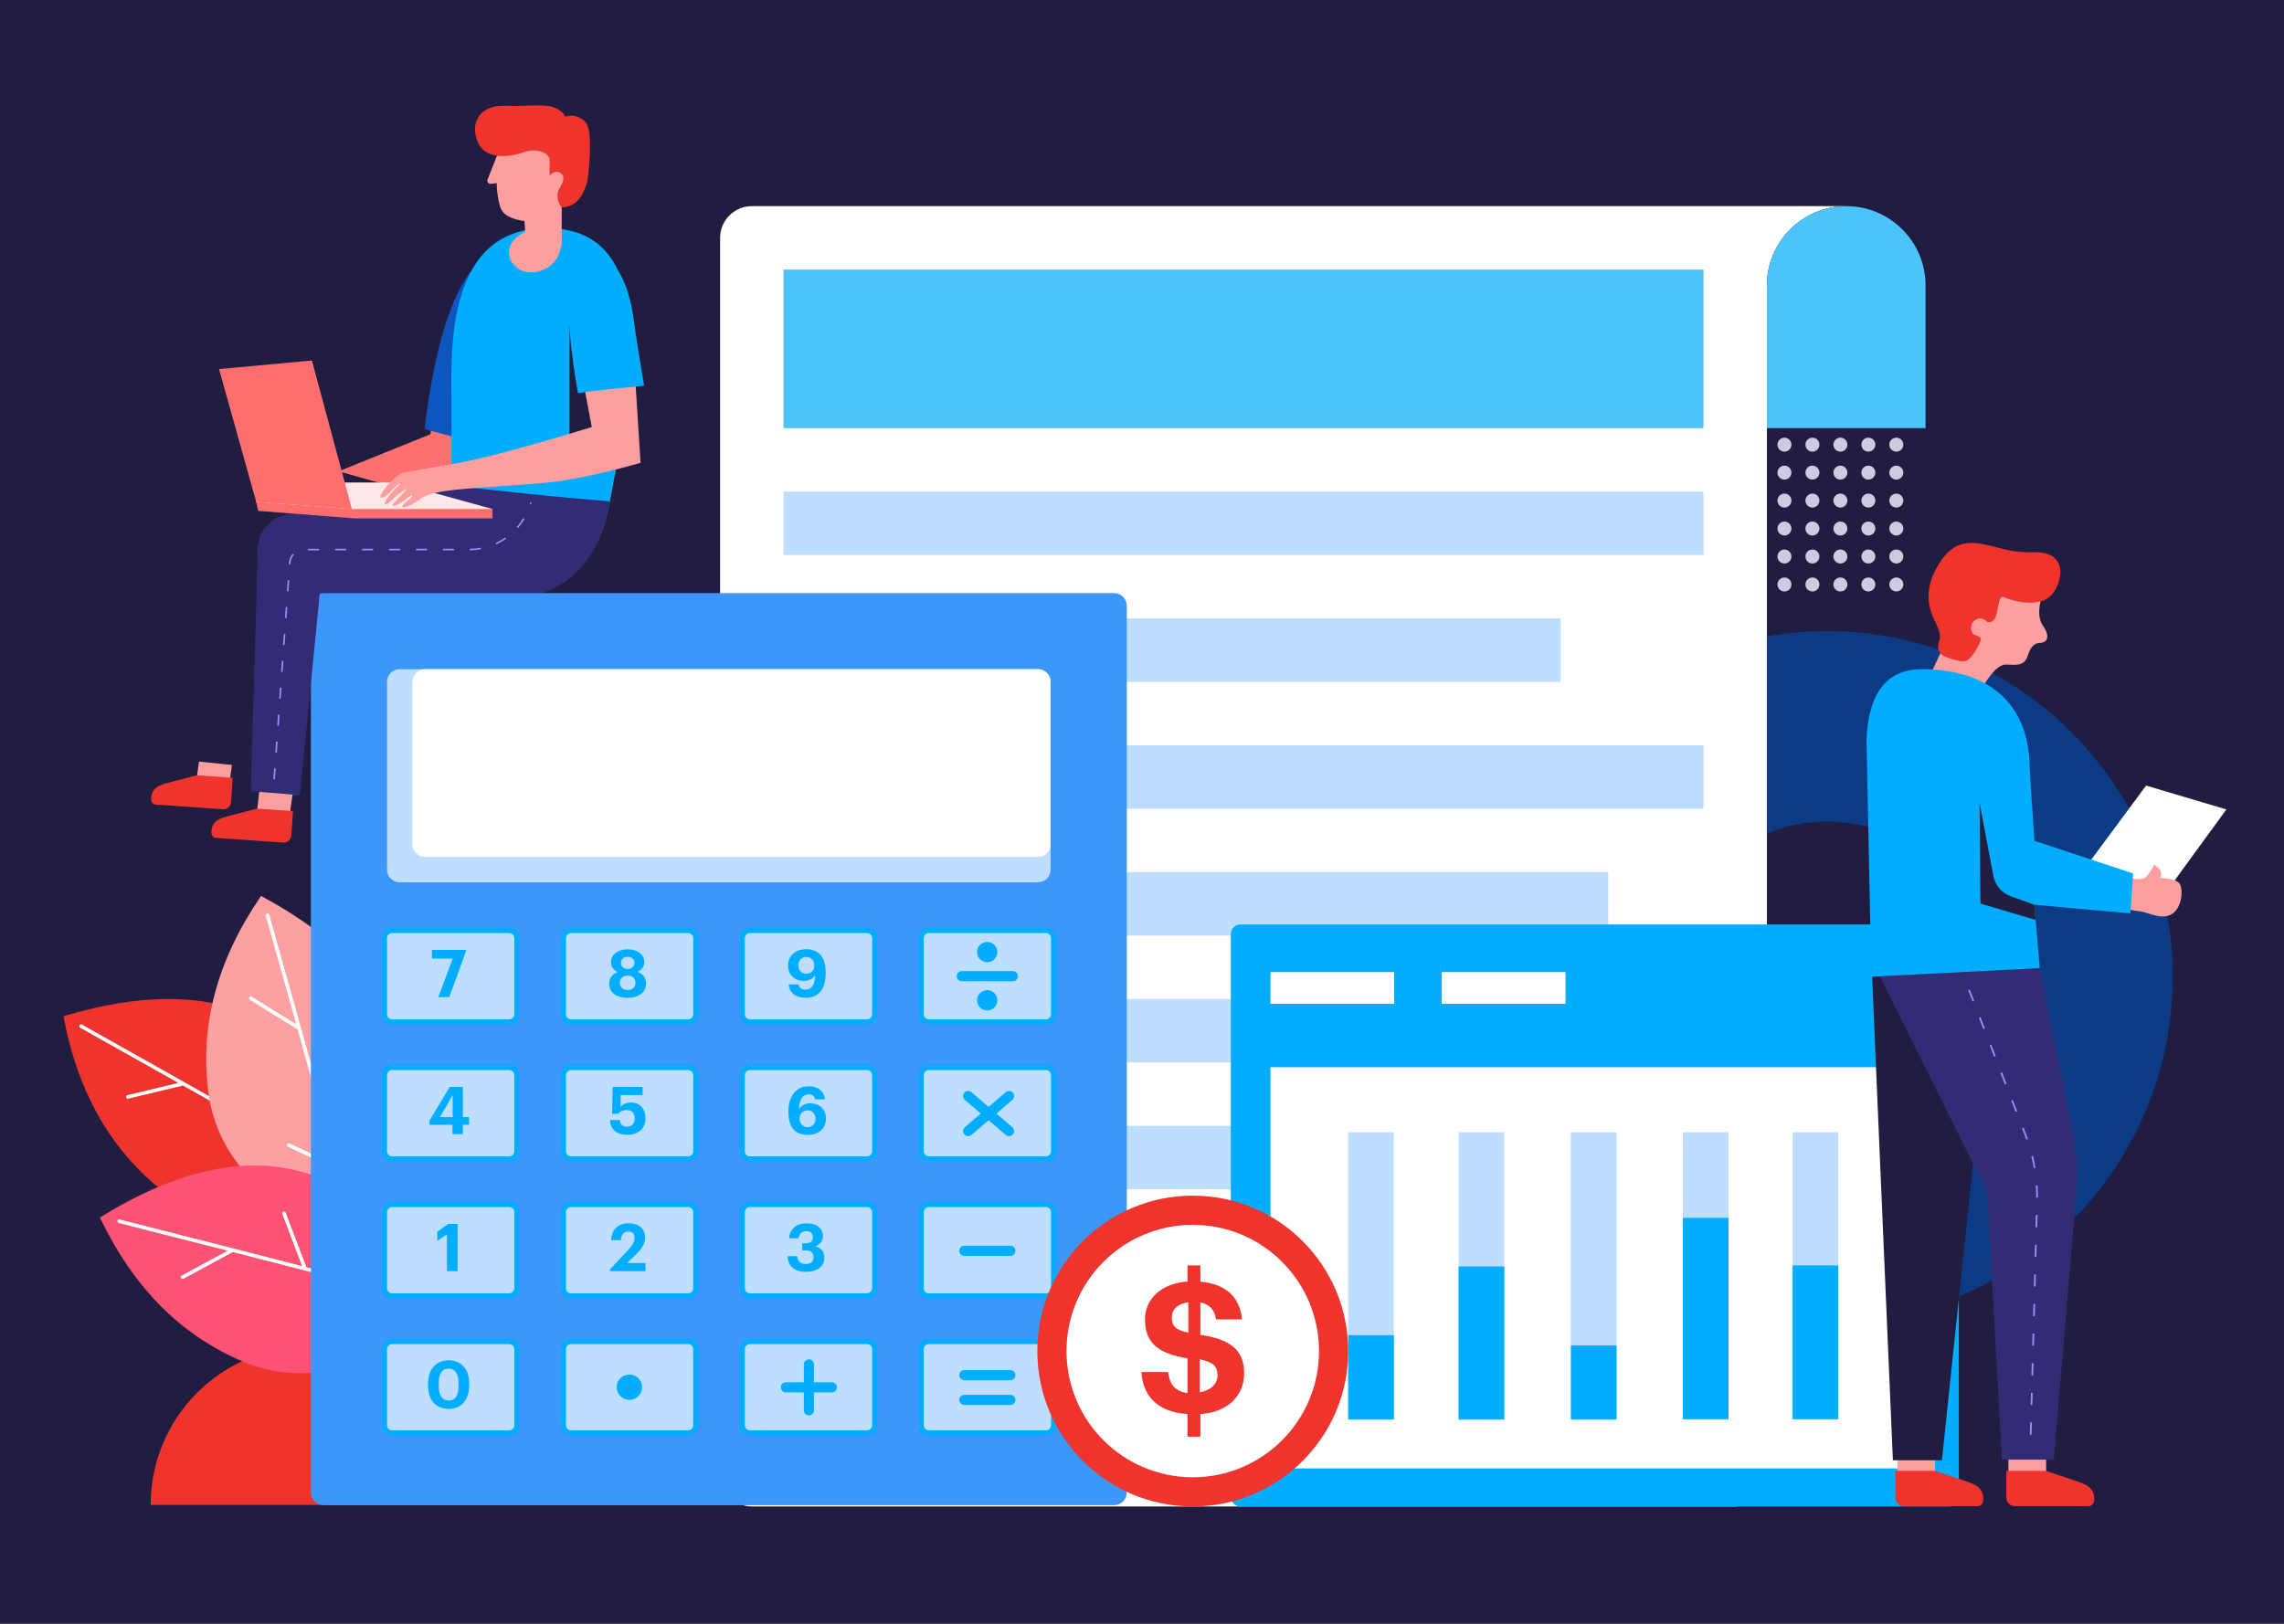 <?xml version="1.0" encoding="UTF-8"?>
<svg width="1440px" height="1024px" viewBox="0 0 1440 1024" version="1.1" xmlns="http://www.w3.org/2000/svg" xmlns:xlink="http://www.w3.org/1999/xlink">
    <!-- Generator: Sketch 53.2 (72643) - https://sketchapp.com -->
    <title>Accounting</title>
    <desc>Created with Sketch.</desc>
    <g id="Accounting" stroke="none" stroke-width="1" fill="none" fill-rule="evenodd">
        <rect fill="#211D41" x="0" y="0" width="1440" height="1024"></rect>
        <g id="Ornament" transform="translate(95, 276)">
            <path d="M1016.818,92.579 C1016.818,95.014 1014.844,96.988 1012.409,96.988 C1009.974,96.988 1008,95.014 1008,92.579 C1008,90.145 1009.974,88.171 1012.409,88.171 C1014.844,88.171 1016.818,90.145 1016.818,92.579 Z M1016.818,74.945 C1016.818,77.38 1014.844,79.354 1012.409,79.354 C1009.974,79.354 1008,77.38 1008,74.945 C1008,72.51 1009.974,70.537 1012.409,70.537 C1014.844,70.537 1016.818,72.51 1016.818,74.945 Z M1016.818,57.311 C1016.818,59.746 1014.844,61.72 1012.409,61.72 C1009.974,61.72 1008,59.746 1008,57.311 C1008,54.876 1009.974,52.903 1012.409,52.903 C1014.844,52.903 1016.818,54.876 1016.818,57.311 Z M1016.818,39.677 C1016.818,42.112 1014.844,44.085 1012.409,44.085 C1009.974,44.085 1008,42.112 1008,39.677 C1008,37.242 1009.974,35.268 1012.409,35.268 C1014.844,35.268 1016.818,37.242 1016.818,39.677 Z M1016.818,22.043 C1016.818,24.477 1014.844,26.451 1012.409,26.451 C1009.974,26.451 1008,24.477 1008,22.043 C1008,19.608 1009.974,17.634 1012.409,17.634 C1014.844,17.634 1016.818,19.608 1016.818,22.043 Z M1016.818,4.409 C1016.818,6.843 1014.844,8.817 1012.409,8.817 C1009.974,8.817 1008,6.843 1008,4.409 C1008,1.974 1009.974,4.8316906e-13 1012.409,4.8316906e-13 C1014.844,4.8316906e-13 1016.818,1.974 1016.818,4.409 Z M1034.453,92.579 C1034.453,95.014 1032.479,96.988 1030.044,96.988 C1027.609,96.988 1025.635,95.014 1025.635,92.579 C1025.635,90.145 1027.609,88.171 1030.044,88.171 C1032.479,88.171 1034.453,90.145 1034.453,92.579 Z M1034.453,74.945 C1034.453,77.38 1032.479,79.354 1030.044,79.354 C1027.609,79.354 1025.635,77.38 1025.635,74.945 C1025.635,72.51 1027.609,70.537 1030.044,70.537 C1032.479,70.537 1034.453,72.51 1034.453,74.945 Z M1034.453,57.311 C1034.453,59.746 1032.479,61.72 1030.044,61.72 C1027.609,61.72 1025.635,59.746 1025.635,57.311 C1025.635,54.876 1027.609,52.903 1030.044,52.903 C1032.479,52.903 1034.453,54.876 1034.453,57.311 Z M1034.453,39.677 C1034.453,42.112 1032.479,44.085 1030.044,44.085 C1027.609,44.085 1025.635,42.112 1025.635,39.677 C1025.635,37.242 1027.609,35.268 1030.044,35.268 C1032.479,35.268 1034.453,37.242 1034.453,39.677 Z M1034.453,22.043 C1034.453,24.477 1032.479,26.451 1030.044,26.451 C1027.609,26.451 1025.635,24.477 1025.635,22.043 C1025.635,19.608 1027.609,17.634 1030.044,17.634 C1032.479,17.634 1034.453,19.608 1034.453,22.043 Z M1034.453,4.409 C1034.453,6.843 1032.479,8.817 1030.044,8.817 C1027.609,8.817 1025.635,6.843 1025.635,4.409 C1025.635,1.974 1027.609,4.8316906e-13 1030.044,4.8316906e-13 C1032.479,4.8316906e-13 1034.453,1.974 1034.453,4.409 Z M1052.088,92.579 C1052.088,95.014 1050.114,96.988 1047.679,96.988 C1045.244,96.988 1043.27,95.014 1043.27,92.579 C1043.27,90.145 1045.244,88.171 1047.679,88.171 C1050.114,88.171 1052.088,90.145 1052.088,92.579 Z M1052.088,74.945 C1052.088,77.38 1050.114,79.354 1047.679,79.354 C1045.244,79.354 1043.27,77.38 1043.27,74.945 C1043.27,72.51 1045.244,70.537 1047.679,70.537 C1050.114,70.537 1052.088,72.51 1052.088,74.945 Z M1052.088,57.311 C1052.088,59.746 1050.114,61.72 1047.679,61.72 C1045.244,61.72 1043.27,59.746 1043.27,57.311 C1043.27,54.876 1045.244,52.903 1047.679,52.903 C1050.114,52.903 1052.088,54.876 1052.088,57.311 Z M1052.088,39.677 C1052.088,42.112 1050.114,44.085 1047.679,44.085 C1045.244,44.085 1043.27,42.112 1043.27,39.677 C1043.27,37.242 1045.244,35.268 1047.679,35.268 C1050.114,35.268 1052.088,37.242 1052.088,39.677 Z M1052.088,22.043 C1052.088,24.477 1050.114,26.451 1047.679,26.451 C1045.244,26.451 1043.27,24.477 1043.27,22.043 C1043.27,19.608 1045.244,17.634 1047.679,17.634 C1050.114,17.634 1052.088,19.608 1052.088,22.043 Z M1052.088,4.409 C1052.088,6.843 1050.114,8.817 1047.679,8.817 C1045.244,8.817 1043.27,6.843 1043.27,4.409 C1043.27,1.974 1045.244,4.8316906e-13 1047.679,4.8316906e-13 C1050.114,4.8316906e-13 1052.088,1.974 1052.088,4.409 Z M1069.723,92.579 C1069.723,95.014 1067.749,96.988 1065.314,96.988 C1062.88,96.988 1060.906,95.014 1060.906,92.579 C1060.906,90.145 1062.88,88.171 1065.314,88.171 C1067.749,88.171 1069.723,90.145 1069.723,92.579 Z M1069.723,74.945 C1069.723,77.38 1067.749,79.354 1065.314,79.354 C1062.88,79.354 1060.906,77.38 1060.906,74.945 C1060.906,72.51 1062.88,70.537 1065.314,70.537 C1067.749,70.537 1069.723,72.51 1069.723,74.945 Z M1069.723,57.311 C1069.723,59.746 1067.749,61.72 1065.314,61.72 C1062.88,61.72 1060.906,59.746 1060.906,57.311 C1060.906,54.876 1062.88,52.903 1065.314,52.903 C1067.749,52.903 1069.723,54.876 1069.723,57.311 Z M1069.723,39.677 C1069.723,42.112 1067.749,44.085 1065.314,44.085 C1062.88,44.085 1060.906,42.112 1060.906,39.677 C1060.906,37.242 1062.88,35.268 1065.314,35.268 C1067.749,35.268 1069.723,37.242 1069.723,39.677 Z M1069.723,22.043 C1069.723,24.477 1067.749,26.451 1065.314,26.451 C1062.88,26.451 1060.906,24.477 1060.906,22.043 C1060.906,19.608 1062.88,17.634 1065.314,17.634 C1067.749,17.634 1069.723,19.608 1069.723,22.043 Z M1069.723,4.409 C1069.723,6.843 1067.749,8.817 1065.314,8.817 C1062.88,8.817 1060.906,6.843 1060.906,4.409 C1060.906,1.974 1062.88,5.25801624e-13 1065.314,5.25801624e-13 C1067.749,5.25801624e-13 1069.723,1.974 1069.723,4.409 Z M1087.359,92.579 C1087.359,95.014 1085.385,96.988 1082.95,96.988 C1080.515,96.988 1078.541,95.014 1078.541,92.579 C1078.541,90.145 1080.515,88.171 1082.95,88.171 C1085.385,88.171 1087.359,90.145 1087.359,92.579 Z M1087.359,74.945 C1087.359,77.38 1085.385,79.354 1082.95,79.354 C1080.515,79.354 1078.541,77.38 1078.541,74.945 C1078.541,72.51 1080.515,70.537 1082.95,70.537 C1085.385,70.537 1087.359,72.51 1087.359,74.945 Z M1087.359,57.311 C1087.359,59.746 1085.385,61.72 1082.95,61.72 C1080.515,61.72 1078.541,59.746 1078.541,57.311 C1078.541,54.876 1080.515,52.903 1082.95,52.903 C1085.385,52.903 1087.359,54.876 1087.359,57.311 Z M1087.359,39.677 C1087.359,42.112 1085.385,44.085 1082.95,44.085 C1080.515,44.085 1078.541,42.112 1078.541,39.677 C1078.541,37.242 1080.515,35.268 1082.95,35.268 C1085.385,35.268 1087.359,37.242 1087.359,39.677 Z M1087.359,22.043 C1087.359,24.477 1085.385,26.451 1082.95,26.451 C1080.515,26.451 1078.541,24.477 1078.541,22.043 C1078.541,19.608 1080.515,17.634 1082.95,17.634 C1085.385,17.634 1087.359,19.608 1087.359,22.043 Z M1087.359,4.409 C1087.359,6.843 1085.385,8.817 1082.95,8.817 C1080.515,8.817 1078.541,6.843 1078.541,4.409 C1078.541,1.974 1080.515,4.8316906e-13 1082.95,4.8316906e-13 C1085.385,4.8316906e-13 1087.359,1.974 1087.359,4.409 Z M1104.994,92.579 C1104.994,95.014 1103.02,96.988 1100.585,96.988 C1098.15,96.988 1096.176,95.014 1096.176,92.579 C1096.176,90.145 1098.15,88.171 1100.585,88.171 C1103.02,88.171 1104.994,90.145 1104.994,92.579 Z M1104.994,74.945 C1104.994,77.38 1103.02,79.354 1100.585,79.354 C1098.15,79.354 1096.176,77.38 1096.176,74.945 C1096.176,72.51 1098.15,70.537 1100.585,70.537 C1103.02,70.537 1104.994,72.51 1104.994,74.945 Z M1104.994,57.311 C1104.994,59.746 1103.02,61.72 1100.585,61.72 C1098.15,61.72 1096.176,59.746 1096.176,57.311 C1096.176,54.876 1098.15,52.903 1100.585,52.903 C1103.02,52.903 1104.994,54.876 1104.994,57.311 Z M1104.994,39.677 C1104.994,42.112 1103.02,44.085 1100.585,44.085 C1098.15,44.085 1096.176,42.112 1096.176,39.677 C1096.176,37.242 1098.15,35.268 1100.585,35.268 C1103.02,35.268 1104.994,37.242 1104.994,39.677 Z M1104.994,22.043 C1104.994,24.477 1103.02,26.451 1100.585,26.451 C1098.15,26.451 1096.176,24.477 1096.176,22.043 C1096.176,19.608 1098.15,17.634 1100.585,17.634 C1103.02,17.634 1104.994,19.608 1104.994,22.043 Z M1104.994,4.409 C1104.994,6.843 1103.02,8.817 1100.585,8.817 C1098.15,8.817 1096.176,6.843 1096.176,4.409 C1096.176,1.974 1098.15,-4.40536496e-13 1100.585,-4.40536496e-13 C1103.02,-4.40536496e-13 1104.994,1.974 1104.994,4.409 Z" id="Shape" fill="#CDCBDF"></path>
            <path d="M1056.922,557.926 C936.563,557.926 839,460.337 839,339.963 C839,219.589 936.563,122 1056.922,122 C1177.28,122 1274.844,219.589 1274.844,339.963 C1274.844,460.337 1177.28,557.926 1056.922,557.926 Z M1056.922,437.926 C1110.999,437.926 1154.844,394.07 1154.844,339.963 C1154.844,285.856 1110.999,242 1056.922,242 C1002.845,242 959,285.856 959,339.963 C959,394.07 1002.845,437.926 1056.922,437.926 Z" id="Shape" fill="#0B3B85" fill-rule="nonzero"></path>
            <path d="M0,673 C7.10542736e-15,617.772 44.772,573 100,573 L589,573 C589,628.228 544.228,673 489,673 L0,673 Z" id="Shape" fill="#EE342C"></path>
        </g>
        <g id="Plant" transform="translate(40, 565)">
            <path d="M199,188.174 C142.719,213.593 97.723,213.271 64.013,187.209 C30.303,161.146 8.965,124.033 0,75.871 C105.372,44.228 171.705,81.663 199,188.174 Z" id="Shape" fill="#EE342C"></path>
            <path d="M115.899,142.471 C103.751,135.579 90.244,127.943 75.378,119.562 L40.892,127.819 C40.28,127.966 39.666,127.587 39.52,126.973 C39.374,126.359 39.752,125.743 40.363,125.596 L72.452,117.912 C53.897,107.455 33.274,95.865 10.584,83.141 C10.034,82.833 9.838,82.137 10.145,81.586 C10.452,81.035 11.145,80.838 11.695,81.145 C53.125,104.378 87.662,123.832 115.306,139.509 L111.739,104.426 C111.585,102.91 113.851,102.678 114.005,104.194 L117.736,140.887 C154.593,161.799 178.83,175.796 190.452,182.88 C190.99,183.208 191.161,183.911 190.834,184.45 C190.508,184.99 189.807,185.161 189.27,184.834 C182.316,180.595 170.826,173.871 154.803,164.662 C154.761,164.684 154.717,164.704 154.671,164.72 L123.156,176.271 C122.565,176.487 121.911,176.182 121.696,175.589 C121.48,174.996 121.784,174.34 122.375,174.124 L152.227,163.183 C141.985,157.305 129.997,150.469 116.263,142.677 C116.13,142.633 116.006,142.564 115.899,142.471 Z" id="Shape" fill="#FFFFFF" fill-rule="nonzero"></path>
            <path d="M186.397,220 C128.544,198.082 96.868,166.009 91.368,123.78 C85.869,81.551 96.945,40.291 124.595,0 C221.65,52.276 242.251,125.61 186.397,220 Z" id="Shape" fill="#FDA0A2"></path>
            <path d="M162.564,129.305 C173.864,170.24 181.123,197.332 184.343,210.586 C184.492,211.199 184.118,211.817 183.509,211.967 C182.899,212.117 182.284,211.741 182.135,211.128 C180.209,203.197 176.831,190.292 172,172.413 C171.955,172.399 171.911,172.381 171.867,172.361 L141.516,158.166 C140.947,157.9 140.7,157.22 140.965,156.648 C141.229,156.076 141.905,155.828 142.474,156.094 L171.223,169.539 C168.13,158.117 164.478,144.779 160.266,129.526 C160.204,129.4 160.165,129.263 160.155,129.121 C156.43,115.63 152.269,100.648 147.673,84.175 L117.541,65.545 C117.007,65.215 116.84,64.511 117.168,63.973 C117.497,63.436 118.197,63.268 118.731,63.598 L146.768,80.933 C141.03,60.375 134.629,37.549 127.566,12.454 C127.395,11.847 127.746,11.215 128.35,11.043 C128.953,10.872 129.581,11.225 129.752,11.832 C142.648,57.652 153.337,95.909 161.819,126.607 L183.962,99.273 C184.919,98.092 186.681,99.536 185.724,100.717 L162.564,129.305 Z" id="Shape" fill="#FFFFFF" fill-rule="nonzero"></path>
            <path d="M244,259.563 C196.224,298.76 152.711,310.149 113.461,293.728 C74.211,277.307 44.058,246.992 23,202.781 C116.556,144.804 190.223,163.731 244,259.563 Z" id="Shape" fill="#FC5274"></path>
            <path d="M153.169,234.117 C194.135,244.713 221.137,251.916 234.181,255.729 C234.784,255.906 235.13,256.538 234.954,257.142 C234.778,257.747 234.146,258.093 233.543,257.917 C225.738,255.636 212.915,252.135 195.076,247.416 C195.041,247.448 195.003,247.478 194.963,247.506 L167.52,266.793 C167.006,267.155 166.296,267.03 165.935,266.515 C165.574,266 165.698,265.289 166.212,264.927 L192.208,246.658 C180.807,243.649 167.474,240.171 152.209,236.223 C152.07,236.214 151.932,236.181 151.804,236.118 C138.303,232.627 123.297,228.77 106.788,224.548 L75.629,241.434 C75.076,241.733 74.385,241.527 74.086,240.974 C73.787,240.42 73.993,239.729 74.545,239.429 L103.538,223.718 C82.933,218.451 60.04,212.629 34.859,206.251 C34.25,206.097 33.881,205.477 34.035,204.867 C34.189,204.257 34.808,203.887 35.417,204.041 C81.395,215.687 119.745,225.479 150.469,233.419 L137.985,200.553 C137.445,199.133 139.572,198.322 140.112,199.742 L153.169,234.117 Z" id="Shape" fill="#FFFFFF" fill-rule="nonzero"></path>
        </g>
        <g id="Document" transform="translate(454, 130)">
            <path d="M660,50 L660,800 C660,811.046 651.046,820 640,820 L20,820 C8.954,820 0,811.046 0,800 L1.13686838e-13,20 C1.13686838e-13,8.954 8.954,-3.39568651e-13 20,-3.39568651e-13 L710,-3.41060513e-13 C682.386,3.78724829e-14 660,22.386 660,50 Z" id="Shape" fill="#FFFFFF"></path>
            <polygon id="Shape" fill="#4BC4FC" points="620 40 620 140 40 140 40 40"></polygon>
            <path d="M620,180 L620,220 L40,220 L40,180 L620,180 Z M530,260 L530,300 L110,300 L110,260 L530,260 Z M620,340 L620,380 L40,380 L40,340 L620,340 Z M560,420 L560,460 L180,460 L180,420 L560,420 Z M580,580 L580,620 L120,620 L120,580 L580,580 Z M620,500 L620,540 L40,540 L40,500 L620,500 Z" id="Shape" fill="#BDDEFF"></path>
            <path d="M710,1.09423581e-12 C737.614,1.09930847e-12 760,22.386 760,50 L760,140 L660,140 L660,50 C660,22.386 682.386,1.08916316e-12 710,1.09423581e-12 Z" id="Shape" fill="#4BC4FC"></path>
        </g>
        <g id="Data" transform="translate(776, 583)">
            <path d="M6,0 L453,-1.77635684e-15 C456.314,-2.38507522e-15 459,2.686 459,6 L459,361 C459,364.314 456.314,367 453,367 L6,367 C2.686,367 4.05812251e-16,364.314 0,361 L0,6 C-4.05812251e-16,2.686 2.686,6.08718376e-16 6,0 Z" id="Shape" fill="#00ADFF"></path>
            <polygon id="Shape" fill="#FFFFFF" points="25 90 435 90 435 343 25 343"></polygon>
            <path d="M25,30 L103,30 L103,50 L25,50 L25,30 Z M133,30 L211,30 L211,50 L133,50 L133,30 Z" id="Shape" fill="#FFFFFF"></path>
            <path d="M74,312.2 L74,131 L102.8,131 L102.8,312.2 L74,312.2 Z M354.2,312.2 L354.2,131 L383,131 L383,312.2 L354.2,312.2 Z" id="Shape" fill="#BDDEFF"></path>
            <path d="M74,312.2 L74,259 L102.8,259 L102.8,312.2 L74,312.2 Z M354.2,311.997 L354.2,215 L383,215 L383,311.997 L354.2,311.997 Z" id="Shape" fill="#00ADFF"></path>
            <path d="M285,312.2 L285,131 L313.8,131 L313.8,312.2 L285,312.2 Z M143.6,312.2 L143.6,131 L172.4,131 L172.4,312.2 L143.6,312.2 Z" id="Shape" fill="#BDDEFF"></path>
            <path d="M285,311.997 L285,185 L313.8,185 L313.8,311.997 L285,311.997 Z M143.6,312.2 L143.6,215.651 L172.4,215.651 L172.4,312.2 L143.6,312.2 Z" id="Shape" fill="#00ADFF"></path>
            <polygon id="Shape" fill="#BDDEFF" points="214.4 312.2 214.4 131 243.2 131 243.2 312.2"></polygon>
            <polygon id="Shape" fill="#00ADFF" points="214.4 312.2 214.4 265.447 243.2 265.447 243.2 312.2"></polygon>
        </g>
        <g id="Men" transform="translate(1176.767, 342.376)">
            <polygon id="Shape" fill="#FE9F9F" points="19.506 564.041 43.272 564.041 43.272 587.814 19.506 587.814"></polygon>
            <polygon id="Shape" fill="#FE9F9F" points="89.483 564.041 113.248 564.041 113.248 587.814 89.483 587.814"></polygon>
            <polygon id="Shape" fill="#211D41" points="47.557 578.486 16.649 578.486 3.082 262.797 80.714 262.369"></polygon>
            <path d="M118.111,578.125 L85.42,578.125 L76.05,409.137 L3.082,262.797 L108.139,262.581 L130.243,371.643 C132.732,383.923 133.46,396.494 132.405,408.978 L118.111,578.125 Z" id="Shape" fill="#312C74"></path>
            <path d="M71.424,94.095 L41.636,80.2 L46.955,68.791 C45.001,55.136 49.803,39.678 61.361,22.418 C72.919,5.158 89.928,7.042 112.388,28.07 C108.105,39.145 107.756,47.237 111.34,52.347 C116.716,60.012 112.804,63.003 109.654,63.035 C106.504,63.068 103.855,64.384 101.724,70.97 C99.594,77.556 95.225,77.019 88.167,76.722 C83.462,76.523 77.881,82.314 71.424,94.095 Z" id="Shape" fill="#FE9F9F"></path>
            <polygon id="Shape" fill="#FFFFFF" points="184.063 226.827 226.899 168.087 176.288 153.02 140.233 201.725"></polygon>
            <path d="M48.381,71.19 C45.942,69.307 44.884,67.095 45.207,64.557 C45.692,60.748 48.308,59.713 43.476,50.098 C38.643,40.484 35.947,28.906 45.712,13.18 C55.476,-2.545 66.162,-0.799 76.661,1.46 C87.161,3.72 90.948,6.185 106.42,5.888 C121.891,5.591 126.162,16.915 118.806,29.953 C111.449,42.991 90.474,35.989 86.921,34.331 C83.368,32.674 83.491,38.819 82.101,44.671 C80.711,50.523 76.664,50.637 75.573,49.414 C74.483,48.19 71.927,46.367 68.363,48.73 C64.8,51.093 65.78,56.904 67.732,57.815 C69.684,58.725 72.579,58.97 71.958,61.323 C71.337,63.675 67.901,70.446 64.351,73.487 C61.985,75.514 56.661,74.748 48.381,71.19 Z" id="Shape" fill="#EE342C"></path>
            <path d="M88.163,585.173 L113.124,585.173 L128.937,590.455 C136.905,593.28 143.615,594.433 143.615,603.281 C143.615,605.554 142.111,607.397 140.255,607.397 L93.443,607.397 C90.526,607.397 88.163,605.033 88.163,602.117 L88.163,585.173 Z" id="Shape" fill="#EE342C"></path>
            <path d="M18.186,585.173 L43.148,585.173 L58.96,590.455 C66.928,593.28 73.639,594.433 73.639,603.281 C73.639,605.554 72.134,607.397 70.278,607.397 L23.466,607.397 C20.55,607.397 18.186,605.033 18.186,602.117 L18.186,585.173 Z" id="Shape" fill="#EE342C"></path>
            <path d="M163.313,210.665 C170.268,212.435 174.577,212.435 176.238,210.665 C177.9,208.895 179.618,206.338 181.392,202.994 C185.404,205.313 186.706,208.081 185.298,211.299 C190.789,211.46 194.604,212.402 196.743,214.124 C199.951,216.706 199.416,229.461 192.859,233.827 C186.301,238.193 177.877,233.039 172.91,232.431 C169.598,232.025 165.235,231.213 159.819,229.995 L163.313,210.665 Z" id="Shape" fill="#FE9F9F"></path>
            <path d="M64.089,282.005 L65.114,281.605 L67.909,288.78 L66.885,289.179 L64.089,282.005 Z M70.878,299.428 L71.903,299.029 L74.699,306.204 L73.674,306.603 L70.878,299.428 Z M77.668,316.852 L78.693,316.453 L81.489,323.627 L80.464,324.027 L77.668,316.852 Z M84.458,334.276 L85.483,333.877 L88.279,341.051 L87.254,341.451 L84.458,334.276 Z M91.248,351.7 L92.272,351.301 L95.068,358.475 L94.043,358.874 L91.248,351.7 Z M98.037,369.124 L99.062,368.724 L100.59,372.644 C101.015,373.735 101.422,374.832 101.812,375.935 L100.775,376.302 C100.389,375.209 99.985,374.123 99.565,373.043 L98.037,369.124 Z M103.904,386.796 L104.973,386.535 C105.585,389.042 106.11,391.569 106.546,394.112 L105.462,394.298 C105.03,391.78 104.511,389.278 103.904,386.796 Z M106.769,405.178 L107.867,405.101 C108.046,407.675 108.135,410.254 108.134,412.835 L107.034,412.835 C107.035,410.279 106.947,407.725 106.769,405.178 Z M106.772,423.803 L107.872,423.833 L107.66,431.53 L106.561,431.5 L106.772,423.803 Z M106.258,442.496 L107.358,442.526 L107.146,450.223 L106.047,450.193 L106.258,442.496 Z M105.745,461.188 L106.844,461.219 L106.633,468.916 L105.533,468.886 L105.745,461.188 Z M105.231,479.881 L106.33,479.912 L106.119,487.609 L105.019,487.578 L105.231,479.881 Z M104.717,498.574 L105.816,498.605 L105.605,506.302 L104.505,506.271 L104.717,498.574 Z M104.203,517.267 L105.302,517.297 L105.091,524.995 L103.991,524.964 L104.203,517.267 Z M103.689,535.96 L104.788,535.99 L104.577,543.688 L103.477,543.657 L103.689,535.96 Z M103.175,554.653 L104.275,554.683 L104.063,562.38 L102.963,562.35 L103.175,554.653 Z" id="Shape" fill="#A587FF" fill-rule="nonzero"></path>
            <path d="M109.233,268.153 L3.078,273.536 L-7.10542736e-14,124.259 C1.185,94.503 12.894,79.624 35.124,79.624 C68.47,79.624 102.93,94.17 102.93,143.162 L105.846,187.837 L168.093,208.423 L166.388,233.624 L105.846,228.185 L109.233,268.153 Z" id="Shape" fill="#00ADFF"></path>
            <path d="M105.843,228.185 L106.624,237.74 L71.846,227.426 L71.305,163.887 L79.996,209.971 C81.111,215.888 85.273,220.773 90.938,222.814 L105.843,228.185 Z" id="Shape" fill="#221E41"></path>
        </g>
        <g id="Calculator" transform="translate(196, 374)">
            <path d="M8,2.84217094e-13 L506.4,2.84217094e-13 C510.818,2.52011716e-13 514.4,3.582 514.4,8 L514.4,567.2 C514.4,571.618 510.818,575.2 506.4,575.2 L8,575.2 C3.582,575.2 5.41083001e-16,571.618 0,567.2 L0,8 C-5.41083001e-16,3.582 3.582,2.85028719e-13 8,2.84217094e-13 Z" id="Shape" fill="#3B97FC"></path>
            <path d="M56,48 L458.4,48 C462.818,48 466.4,51.582 466.4,56 L466.4,174.4 C466.4,178.818 462.818,182.4 458.4,182.4 L56,182.4 C51.582,182.4 48,178.818 48,174.4 L48,56 C48,51.582 51.582,48 56,48 Z" id="Shape" fill="#BDDEFF"></path>
            <path d="M72,48 L458.4,48 C462.818,48 466.4,51.582 466.4,56 L466.4,158.4 C466.4,162.818 462.818,166.4 458.4,166.4 L72,166.4 C67.582,166.4 64,162.818 64,158.4 L64,56 C64,51.582 67.582,48 72,48 Z" id="Shape" fill="#FFFFFF"></path>
            <path d="M51.2,211.2 L125.058,211.2 C128.592,211.2 131.458,214.065 131.458,217.6 L131.458,265.6 C131.458,269.135 128.592,272 125.058,272 L51.2,272 C47.665,272 44.8,269.135 44.8,265.6 L44.8,217.6 C44.8,214.065 47.665,211.2 51.2,211.2 Z M51.2,384 L125.058,384 C128.592,384 131.458,386.865 131.458,390.4 L131.458,438.4 C131.458,441.935 128.592,444.8 125.058,444.8 L51.2,444.8 C47.665,444.8 44.8,441.935 44.8,438.4 L44.8,390.4 C44.8,386.865 47.665,384 51.2,384 Z M164,211.2 L237.858,211.2 C241.392,211.2 244.258,214.065 244.258,217.6 L244.258,265.6 C244.258,269.135 241.392,272 237.858,272 L164,272 C160.465,272 157.6,269.135 157.6,265.6 L157.6,217.6 C157.6,214.065 160.465,211.2 164,211.2 Z M164,297.6 L237.858,297.6 C241.392,297.6 244.258,300.465 244.258,304 L244.258,352 C244.258,355.535 241.392,358.4 237.858,358.4 L164,358.4 C160.465,358.4 157.6,355.535 157.6,352 L157.6,304 C157.6,300.465 160.465,297.6 164,297.6 Z M164,384 L237.858,384 C241.392,384 244.258,386.865 244.258,390.4 L244.258,438.4 C244.258,441.935 241.392,444.8 237.858,444.8 L164,444.8 C160.465,444.8 157.6,441.935 157.6,438.4 L157.6,390.4 C157.6,386.865 160.465,384 164,384 Z M164,470.4 L237.858,470.4 C241.392,470.4 244.258,473.265 244.258,476.8 L244.258,524.8 C244.258,528.335 241.392,531.2 237.858,531.2 L164,531.2 C160.465,531.2 157.6,528.335 157.6,524.8 L157.6,476.8 C157.6,473.265 160.465,470.4 164,470.4 Z M276.8,211.2 L350.658,211.2 C354.192,211.2 357.058,214.065 357.058,217.6 L357.058,265.6 C357.058,269.135 354.192,272 350.658,272 L276.8,272 C273.265,272 270.4,269.135 270.4,265.6 L270.4,217.6 C270.4,214.065 273.265,211.2 276.8,211.2 Z M276.8,297.6 L350.658,297.6 C354.192,297.6 357.058,300.465 357.058,304 L357.058,352 C357.058,355.535 354.192,358.4 350.658,358.4 L276.8,358.4 C273.265,358.4 270.4,355.535 270.4,352 L270.4,304 C270.4,300.465 273.265,297.6 276.8,297.6 Z M276.8,384 L350.658,384 C354.192,384 357.058,386.865 357.058,390.4 L357.058,438.4 C357.058,441.935 354.192,444.8 350.658,444.8 L276.8,444.8 C273.265,444.8 270.4,441.935 270.4,438.4 L270.4,390.4 C270.4,386.865 273.265,384 276.8,384 Z M276.8,470.4 L350.658,470.4 C354.192,470.4 357.058,473.265 357.058,476.8 L357.058,524.8 C357.058,528.335 354.192,531.2 350.658,531.2 L276.8,531.2 C273.265,531.2 270.4,528.335 270.4,524.8 L270.4,476.8 C270.4,473.265 273.265,470.4 276.8,470.4 Z M389.6,211.2 L463.458,211.2 C466.992,211.2 469.858,214.065 469.858,217.6 L469.858,265.6 C469.858,269.135 466.992,272 463.458,272 L389.6,272 C386.065,272 383.2,269.135 383.2,265.6 L383.2,217.6 C383.2,214.065 386.065,211.2 389.6,211.2 Z M389.6,297.6 L463.458,297.6 C466.992,297.6 469.858,300.465 469.858,304 L469.858,352 C469.858,355.535 466.992,358.4 463.458,358.4 L389.6,358.4 C386.065,358.4 383.2,355.535 383.2,352 L383.2,304 C383.2,300.465 386.065,297.6 389.6,297.6 Z M389.6,384 L463.458,384 C466.992,384 469.858,386.865 469.858,390.4 L469.858,438.4 C469.858,441.935 466.992,444.8 463.458,444.8 L389.6,444.8 C386.065,444.8 383.2,441.935 383.2,438.4 L383.2,390.4 C383.2,386.865 386.065,384 389.6,384 Z M389.6,470.4 L463.458,470.4 C466.992,470.4 469.858,473.265 469.858,476.8 L469.858,524.8 C469.858,528.335 466.992,531.2 463.458,531.2 L389.6,531.2 C386.065,531.2 383.2,528.335 383.2,524.8 L383.2,476.8 C383.2,473.265 386.065,470.4 389.6,470.4 Z M51.2,297.6 L125.058,297.6 C128.592,297.6 131.458,300.465 131.458,304 L131.458,352 C131.458,355.535 128.592,358.4 125.058,358.4 L51.2,358.4 C47.665,358.4 44.8,355.535 44.8,352 L44.8,304 C44.8,300.465 47.665,297.6 51.2,297.6 Z M51.2,470.4 L125.058,470.4 C128.592,470.4 131.458,473.265 131.458,476.8 L131.458,524.8 C131.458,528.335 128.592,531.2 125.058,531.2 L51.2,531.2 C47.665,531.2 44.8,528.335 44.8,524.8 L44.8,476.8 C44.8,473.265 47.665,470.4 51.2,470.4 Z" id="Shape" fill="#00ADFF" fill-rule="nonzero"></path>
            <path d="M51.2,300.8 L125.058,300.8 C126.825,300.8 128.258,302.233 128.258,304 L128.258,352 C128.258,353.767 126.825,355.2 125.058,355.2 L51.2,355.2 C49.433,355.2 48,353.767 48,352 L48,304 C48,302.233 49.433,300.8 51.2,300.8 Z M51.2,473.6 L125.058,473.6 C126.825,473.6 128.258,475.033 128.258,476.8 L128.258,524.8 C128.258,526.567 126.825,528 125.058,528 L51.2,528 C49.433,528 48,526.567 48,524.8 L48,476.8 C48,475.033 49.433,473.6 51.2,473.6 Z M51.2,214.4 L125.058,214.4 C126.825,214.4 128.258,215.833 128.258,217.6 L128.258,265.6 C128.258,267.367 126.825,268.8 125.058,268.8 L51.2,268.8 C49.433,268.8 48,267.367 48,265.6 L48,217.6 C48,215.833 49.433,214.4 51.2,214.4 Z M51.2,387.2 L125.058,387.2 C126.825,387.2 128.258,388.633 128.258,390.4 L128.258,438.4 C128.258,440.167 126.825,441.6 125.058,441.6 L51.2,441.6 C49.433,441.6 48,440.167 48,438.4 L48,390.4 C48,388.633 49.433,387.2 51.2,387.2 Z M164,214.4 L237.858,214.4 C239.625,214.4 241.058,215.833 241.058,217.6 L241.058,265.6 C241.058,267.367 239.625,268.8 237.858,268.8 L164,268.8 C162.233,268.8 160.8,267.367 160.8,265.6 L160.8,217.6 C160.8,215.833 162.233,214.4 164,214.4 Z M164,300.8 L237.858,300.8 C239.625,300.8 241.058,302.233 241.058,304 L241.058,352 C241.058,353.767 239.625,355.2 237.858,355.2 L164,355.2 C162.233,355.2 160.8,353.767 160.8,352 L160.8,304 C160.8,302.233 162.233,300.8 164,300.8 Z M164,387.2 L237.858,387.2 C239.625,387.2 241.058,388.633 241.058,390.4 L241.058,438.4 C241.058,440.167 239.625,441.6 237.858,441.6 L164,441.6 C162.233,441.6 160.8,440.167 160.8,438.4 L160.8,390.4 C160.8,388.633 162.233,387.2 164,387.2 Z M164,473.6 L237.858,473.6 C239.625,473.6 241.058,475.033 241.058,476.8 L241.058,524.8 C241.058,526.567 239.625,528 237.858,528 L164,528 C162.233,528 160.8,526.567 160.8,524.8 L160.8,476.8 C160.8,475.033 162.233,473.6 164,473.6 Z M276.8,214.4 L350.658,214.4 C352.425,214.4 353.858,215.833 353.858,217.6 L353.858,265.6 C353.858,267.367 352.425,268.8 350.658,268.8 L276.8,268.8 C275.033,268.8 273.6,267.367 273.6,265.6 L273.6,217.6 C273.6,215.833 275.033,214.4 276.8,214.4 Z M276.8,300.8 L350.658,300.8 C352.425,300.8 353.858,302.233 353.858,304 L353.858,352 C353.858,353.767 352.425,355.2 350.658,355.2 L276.8,355.2 C275.033,355.2 273.6,353.767 273.6,352 L273.6,304 C273.6,302.233 275.033,300.8 276.8,300.8 Z M276.8,387.2 L350.658,387.2 C352.425,387.2 353.858,388.633 353.858,390.4 L353.858,438.4 C353.858,440.167 352.425,441.6 350.658,441.6 L276.8,441.6 C275.033,441.6 273.6,440.167 273.6,438.4 L273.6,390.4 C273.6,388.633 275.033,387.2 276.8,387.2 Z M276.8,473.6 L350.658,473.6 C352.425,473.6 353.858,475.033 353.858,476.8 L353.858,524.8 C353.858,526.567 352.425,528 350.658,528 L276.8,528 C275.033,528 273.6,526.567 273.6,524.8 L273.6,476.8 C273.6,475.033 275.033,473.6 276.8,473.6 Z M389.6,214.4 L463.458,214.4 C465.225,214.4 466.658,215.833 466.658,217.6 L466.658,265.6 C466.658,267.367 465.225,268.8 463.458,268.8 L389.6,268.8 C387.833,268.8 386.4,267.367 386.4,265.6 L386.4,217.6 C386.4,215.833 387.833,214.4 389.6,214.4 Z M389.6,300.8 L463.458,300.8 C465.225,300.8 466.658,302.233 466.658,304 L466.658,352 C466.658,353.767 465.225,355.2 463.458,355.2 L389.6,355.2 C387.833,355.2 386.4,353.767 386.4,352 L386.4,304 C386.4,302.233 387.833,300.8 389.6,300.8 Z M389.6,387.2 L463.458,387.2 C465.225,387.2 466.658,388.633 466.658,390.4 L466.658,438.4 C466.658,440.167 465.225,441.6 463.458,441.6 L389.6,441.6 C387.833,441.6 386.4,440.167 386.4,438.4 L386.4,390.4 C386.4,388.633 387.833,387.2 389.6,387.2 Z M389.6,473.6 L463.458,473.6 C465.225,473.6 466.658,475.033 466.658,476.8 L466.658,524.8 C466.658,526.567 465.225,528 463.458,528 L389.6,528 C387.833,528 386.4,526.567 386.4,524.8 L386.4,476.8 C386.4,475.033 387.833,473.6 389.6,473.6 Z" id="Shape" fill="#BDDEFF" fill-rule="nonzero"></path>
            <path d="M317.2,497.688 L328.488,497.688 C330.255,497.688 331.688,499.121 331.688,500.888 C331.688,502.655 330.255,504.088 328.488,504.088 L317.2,504.088 L317.2,515.376 C317.2,517.144 315.767,518.576 314,518.576 C312.233,518.576 310.8,517.144 310.8,515.376 L310.8,504.088 L299.512,504.088 C297.745,504.088 296.312,502.655 296.312,500.888 C296.312,499.121 297.745,497.688 299.512,497.688 L310.8,497.688 L310.8,486.4 C310.8,484.633 312.233,483.2 314,483.2 C315.767,483.2 317.2,484.633 317.2,486.4 L317.2,497.688 L317.2,497.688 Z M200.8,508.8 C196.382,508.8 192.8,505.218 192.8,500.8 C192.8,496.382 196.382,492.8 200.8,492.8 C205.218,492.8 208.8,496.382 208.8,500.8 C208.8,505.218 205.218,508.8 200.8,508.8 Z M85.763,427.6 L85.763,404.512 L79.731,408.464 L79.731,402.723 L86.595,397.856 L92.502,397.856 L92.502,427.6 L85.763,427.6 Z M86.976,509.174 C91.178,509.174 93.091,505.971 93.091,499.731 L93.091,498.4 C93.091,492.41 91.011,489.04 86.893,489.04 C82.733,489.04 80.611,492.243 80.611,498.4 L80.611,499.814 C80.611,506.054 82.816,509.174 86.976,509.174 Z M86.81,514.458 C78.906,514.458 73.872,508.966 73.872,499.856 L73.872,498.442 C73.872,489.29 79.197,483.84 86.851,483.84 C94.506,483.84 99.789,489.082 99.789,498.317 L99.789,499.69 C99.789,508.8 94.838,514.458 86.81,514.458 Z M89.283,341.2 L89.283,335.293 L74.682,335.293 L74.682,332.838 L87.536,311.456 L95.814,311.456 L95.814,330.467 L99.725,330.467 L99.725,335.293 L95.814,335.293 L95.814,341.2 L89.283,341.2 Z M81.421,330.467 L89.408,330.467 L89.408,316.531 L81.421,330.467 Z M80.358,254.8 L89.427,230.506 L76.323,230.506 L76.323,225.056 L97.872,225.056 L97.872,225.805 L87.222,254.8 L80.358,254.8 Z M188.499,427.6 L188.499,426.518 L199.398,414.995 C202.269,411.958 204.099,409.338 204.099,406.634 C204.099,404.179 202.726,402.598 200.147,402.598 C197.526,402.598 195.862,404.138 195.405,408.048 L189.29,408.048 C189.622,401.184 193.782,397.44 200.438,397.44 C207.011,397.44 210.755,401.101 210.755,406.467 C210.755,410.419 208.467,413.664 205.014,416.992 L199.398,422.483 L210.963,422.483 L210.963,427.6 L188.499,427.6 Z M199.555,341.658 C192.234,341.658 188.822,337.664 188.531,332.339 L194.73,332.339 C195.104,334.835 196.102,336.499 199.514,336.499 C202.55,336.499 204.173,334.378 204.173,331.216 C204.173,328.013 202.342,326.016 199.347,326.016 C196.56,326.016 194.854,327.014 193.648,328.387 L189.904,328.387 L190.32,311.456 L209.165,311.456 L209.165,316.573 L195.354,316.573 L195.229,324.019 C196.394,322.605 198.474,321.274 201.843,321.274 C207.251,321.274 210.954,324.976 210.954,331.299 C210.954,337.622 206.419,341.658 199.555,341.658 Z M199.712,255.258 C193.139,255.258 188.064,252.221 188.064,246.397 C188.064,242.778 190.144,240.157 193.555,238.95 C190.851,237.827 189.229,235.747 189.229,232.752 C189.229,227.594 194.179,224.64 199.754,224.64 C205.453,224.64 210.195,227.635 210.195,232.71 C210.195,235.706 208.49,237.744 205.869,238.909 C209.363,240.115 211.318,242.694 211.318,246.23 C211.318,252.054 206.326,255.258 199.712,255.258 Z M199.712,250.349 C202.541,250.349 204.662,248.685 204.662,245.731 C204.662,242.819 202.541,241.197 199.754,241.197 C197.008,241.197 194.762,242.819 194.762,245.773 C194.762,248.726 196.966,250.349 199.712,250.349 Z M199.795,237.078 C202.208,237.078 203.955,235.622 203.955,233.168 C203.955,230.88 202.125,229.341 199.754,229.341 C197.382,229.341 195.51,230.797 195.51,233.21 C195.51,235.622 197.466,237.078 199.795,237.078 Z M312.221,428.058 C304.65,428.058 300.781,424.189 300.531,418.157 L306.605,418.157 C306.854,421.027 308.394,423.107 311.971,423.107 C315.341,423.107 316.922,421.485 316.922,418.822 C316.922,415.994 315.341,414.538 312.138,414.538 L309.808,414.538 L309.808,410.045 L311.971,410.045 C315.091,410.045 316.506,408.63 316.506,406.093 C316.506,403.971 315.133,402.39 312.387,402.39 C309.558,402.39 307.811,404.096 307.478,406.883 L301.53,406.883 C301.862,401.434 305.731,397.44 312.512,397.44 C319.043,397.44 322.87,400.851 322.87,405.51 C322.87,408.838 320.915,410.918 317.962,411.958 C321.414,412.707 323.744,415.162 323.744,418.947 C323.744,424.522 319.459,428.058 312.221,428.058 Z M313.302,341.658 C304.317,341.658 301.072,335.584 301.072,327.472 L301.072,326.723 C301.072,316.656 306.522,311.04 313.802,311.04 C319.709,311.04 323.453,313.827 324.118,319.277 L317.878,319.277 C317.462,317.322 316.464,316.115 313.885,316.115 C310.182,316.115 307.894,319.36 307.728,325.475 C309.101,323.27 311.347,321.773 314.925,321.773 C320.541,321.773 324.742,325.434 324.742,331.424 C324.742,337.539 320.374,341.658 313.302,341.658 Z M313.219,336.79 C316.173,336.79 318.128,334.627 318.128,331.507 C318.128,328.387 316.256,326.224 313.219,326.224 C310.224,326.224 308.144,328.346 308.144,331.299 C308.144,334.71 310.224,336.79 313.219,336.79 Z M312.096,255.216 C305.648,255.216 301.821,252.138 301.155,246.771 L307.437,246.771 C307.853,248.81 309.059,250.099 311.888,250.099 C315.84,250.099 317.795,246.979 317.92,240.906 C316.547,243.069 314.384,244.525 310.806,244.525 C305.066,244.525 300.864,240.947 300.864,234.915 C300.864,228.758 305.274,224.598 312.387,224.598 C320.582,224.598 324.534,230.131 324.534,238.701 L324.534,240.032 C324.534,249.766 320.083,255.216 312.096,255.216 Z M312.304,240.032 C315.341,240.032 317.379,237.952 317.379,235.04 C317.379,231.587 315.341,229.466 312.304,229.466 C309.35,229.466 307.395,231.629 307.395,234.749 C307.395,237.869 309.309,240.032 312.304,240.032 Z M440.976,505.6 C442.744,505.6 444.176,507.033 444.176,508.8 C444.176,510.567 442.744,512 440.976,512 L412,512 C410.233,512 408.8,510.567 408.8,508.8 C408.8,507.033 410.233,505.6 412,505.6 L440.976,505.6 Z M440.976,490 C442.744,490 444.176,491.433 444.176,493.2 C444.176,494.967 442.744,496.4 440.976,496.4 L412,496.4 C410.233,496.4 408.8,494.967 408.8,493.2 C408.8,491.433 410.233,490 412,490 L440.976,490 Z M412,411.6 L440.976,411.6 C445.243,411.6 445.243,418 440.976,418 L412,418 C407.733,418 407.733,411.6 412,411.6 Z M442.576,238.4 C444.344,238.4 445.776,239.833 445.776,241.6 C445.776,243.367 444.344,244.8 442.576,244.8 L410.4,244.8 C408.633,244.8 407.2,243.367 407.2,241.6 C407.2,239.833 408.633,238.4 410.4,238.4 L442.576,238.4 Z M426.4,232.8 C422.865,232.8 420,229.935 420,226.4 C420,222.865 422.865,220 426.4,220 C429.935,220 432.8,222.865 432.8,226.4 C432.8,229.935 429.935,232.8 426.4,232.8 Z M426.4,263.2 C422.865,263.2 420,260.335 420,256.8 C420,253.265 422.865,250.4 426.4,250.4 C429.935,250.4 432.8,253.265 432.8,256.8 C432.8,260.335 429.935,263.2 426.4,263.2 Z M427.288,332.451 L416.482,341.707 C415.139,342.856 413.119,342.7 411.97,341.358 C410.82,340.015 410.976,337.995 412.318,336.846 L422.369,328.238 L412.318,319.63 C410.976,318.481 410.82,316.461 411.97,315.118 C413.119,313.776 415.139,313.62 416.482,314.77 L427.288,324.025 L438.095,314.77 C439.437,313.62 441.457,313.776 442.607,315.118 C443.756,316.461 443.6,318.481 442.258,319.63 L432.208,328.238 L442.258,336.846 C443.6,337.995 443.756,340.015 442.607,341.358 C441.457,342.7 439.437,342.856 438.095,341.707 L427.288,332.451 Z" id="Shape" fill="#00ADFF"></path>
        </g>
        <g id="Money" transform="translate(654, 754)">
            <circle id="Shape" fill="#EE342C" cx="98" cy="98" r="98"></circle>
            <circle id="Shape" fill="#FFFFFF" cx="98" cy="98" r="79.6"></circle>
            <path d="M94.692,152 L94.692,137.759 C74.955,136.392 66.513,125.57 65.6,111.215 L82.485,111.215 C83.283,117.823 85.679,123.177 94.692,124.544 L94.692,102.557 C76.552,99.709 67.882,93.101 67.882,78.063 C67.882,64.962 78.377,55.278 94.692,54.139 L94.692,44 L102.792,44 L102.792,54.253 C118.307,55.62 127.662,63.367 129.031,78.063 L112.717,78.063 C111.69,72.139 108.838,68.494 102.792,67.354 L102.792,87.747 C119.904,90.367 130.4,96.063 130.4,111.899 C130.4,125.57 120.817,136.506 102.792,137.759 L102.792,152 L94.692,152 Z M113.6,113.257 C113.6,107.771 111.217,105.029 102.4,103.2 L102.4,124 C109.311,122.857 113.6,118.857 113.6,113.257 Z M84.8,76.63 C84.8,81.856 86.743,84.696 95.2,86.4 L95.2,67.2 C88.457,68.109 84.8,71.858 84.8,76.63 Z" id="Shape" fill="#EE342C"></path>
        </g>
        <g id="Men-2" transform="translate(95.25, 66.476)">
            <polygon id="Shape" fill="#FE9F9F" points="49.388 427.695 52.629 403.399 31.789 402.128 28.316 427.695"></polygon>
            <path d="M51.502,424.044 L51.189,428.524 C50.935,432.154 50.681,435.783 50.427,439.413 C50.242,442.058 47.949,444.052 45.304,443.867 L2.801,440.895 C1.116,440.777 -0.133,439.01 0.011,436.949 C0.573,428.923 6.738,428.303 14.151,426.247 L28.841,422.459 L51.502,424.044 Z" id="Shape" fill="#EE342C"></path>
            <path d="M68.063,349.452 L54.274,416.29 L25.066,413.254 L34.051,264.159 C34.816,251.464 44.338,241.023 56.91,239.095 L173.442,221.227 L252.787,247.296 L86.634,290.133 L68.063,349.452 Z" id="Shape" fill="#211D41"></path>
            <path d="M118.223,230.758 L176.167,207.336 C184.803,128.235 205.331,85.367 237.75,78.732 L226.479,182.439 L182.836,248.953 L118.223,230.758 Z" id="Shape" fill="#FF7070"></path>
            <path d="M172.41,204.101 L215.267,215.76 C212.686,144.002 207.925,107.179 200.985,105.291 C187.738,123.573 178.213,156.51 172.41,204.101 Z" id="Path-2" fill="#0F55BE"></path>
            <polygon id="Shape" fill="#FE9F9F" points="87.194 448.695 90.629 424.399 69.246 423.125 66.412 448.695"></polygon>
            <path d="M63.97,431.909 L67.494,279.739 C67.741,269.099 75.409,260.087 85.873,258.14 L189.404,238.879 C189.404,223.034 189.404,205.415 189.404,186.021 C189.404,156.931 184.324,71.733 256.116,77.75 C327.908,83.766 297.264,204.404 289.28,249.73 C283.957,279.947 269.905,297.492 247.123,302.364 L106.383,302.364 L91.891,434.919 L63.97,431.909 Z" id="Shape" fill="#00ADFF"></path>
            <path d="M62.807,432.506 L67.381,279.432 C67.695,268.932 75.233,260.046 85.541,258.025 L183.185,238.879 C219.06,243.236 254.425,246.854 289.28,249.73 C283.957,279.947 269.905,299.158 247.123,307.364 L106.383,307.364 L93.891,434.919 L62.807,432.506 Z" id="Shape" fill="#312C74"></path>
            <path d="M78.081,425.098 L77.083,425.026 L77.585,418.044 L78.583,418.116 L78.081,425.098 Z M79.3,408.141 L78.303,408.07 L78.805,401.088 L79.803,401.159 L79.3,408.141 Z M80.52,391.185 L79.523,391.113 L80.025,384.132 L81.023,384.203 L80.52,391.185 Z M81.74,374.229 L80.743,374.157 L81.245,367.175 L82.242,367.247 L81.74,374.229 Z M82.96,357.273 L81.962,357.201 L82.465,350.219 L83.462,350.291 L82.96,357.273 Z M84.18,340.317 L83.182,340.245 L83.685,333.263 L84.682,333.335 L84.18,340.317 Z M85.399,323.361 L84.402,323.289 L84.904,316.307 L85.902,316.379 L85.399,323.361 Z M86.619,306.404 L85.622,306.333 L86.124,299.351 L87.122,299.422 L86.619,306.404 Z M87.839,289.448 L86.842,289.376 L86.913,288.392 C87.068,286.225 87.949,284.216 89.391,282.647 L90.128,283.324 C88.837,284.728 88.049,286.525 87.91,288.463 L87.839,289.448 Z M98.988,280.573 L98.988,279.573 L105.988,279.573 L105.988,280.573 L98.988,280.573 Z M115.988,280.573 L115.988,279.573 L122.988,279.573 L122.988,280.573 L115.988,280.573 Z M132.988,280.573 L132.988,279.573 L139.988,279.573 L139.988,280.573 L132.988,280.573 Z M149.988,280.573 L149.988,279.573 L156.988,279.573 L156.988,280.573 L149.988,280.573 Z M166.988,280.573 L166.988,279.573 L173.988,279.573 L173.988,280.573 L166.988,280.573 Z M183.988,280.573 L183.988,279.573 L190.988,279.573 L190.988,280.573 L183.988,280.573 Z M200.993,280.572 L200.985,279.572 C203.304,279.554 205.605,279.333 207.867,278.914 L208.049,279.897 C205.73,280.327 203.37,280.553 200.993,280.572 Z M217.693,276.823 L217.273,275.916 C219.368,274.945 221.374,273.792 223.267,272.471 L223.839,273.291 C221.898,274.645 219.841,275.827 217.693,276.823 Z M231.353,266.51 L230.596,265.857 C232.101,264.112 233.451,262.235 234.632,260.246 L235.492,260.757 C234.281,262.796 232.896,264.72 231.353,266.51 Z M239.675,251.483 L238.742,251.124 L239.096,250.204 L240.03,250.564 L239.675,251.483 Z" id="Shape" fill="#A587FF" fill-rule="nonzero"></path>
            <path d="M89.502,445.044 L89.189,449.524 C88.935,453.154 88.681,456.783 88.427,460.413 C88.242,463.058 85.949,465.052 83.304,464.867 L40.801,461.895 C39.116,461.777 37.867,460.01 38.011,457.949 C38.573,449.923 44.738,449.303 52.151,447.247 L66.841,443.459 L89.502,445.044 Z" id="Shape" fill="#EE342C"></path>
            <polygon id="Shape" fill="#211D41" points="263.725 213.642 263.725 122.231 292.829 181.913 280.798 212.643"></polygon>
            <polygon id="Shape" fill="#FF6E6E" points="128.632 260.443 67.519 255.697 66.278 250.016 66.278 237.824 112.239 237.824 128.632 242.716 215.267 254.519 215.267 260.443"></polygon>
            <polygon id="Shape" fill="#FDE7E9" points="154.638 237.824 215.267 254.519 126.62 254.519 66.278 250.016 66.278 237.824"></polygon>
            <path d="M164.605,246.041 C164.457,245.198 160.053,248.979 157.105,250.835 C154.156,252.692 150.742,253.253 152.868,250.905 C154.993,248.557 157.708,245.981 160.591,242.804 C162.513,240.686 160.513,241.852 154.591,246.302 C152.225,248.627 145.377,254.868 147.738,249.884 C149.312,246.561 153.008,242.014 158.936,237.28 C153.427,239.236 149.828,246.122 146.686,247.124 C144.59,247.791 144.047,247.124 145.055,245.122 C149.112,238.688 153.636,234.2 158.626,231.656 C165.626,230.422 177.111,228.397 193.081,225.581 C209.051,222.765 237.315,215.181 277.873,202.828 L271.405,168.815 L304.826,165.572 L308.586,225.42 C284.334,232.21 265.134,236.311 250.986,237.725 C229.763,239.846 201.04,240.987 186.724,243.01 C172.409,245.032 171.81,246.968 166.463,250.481 C161.116,253.993 155.152,254.689 160.74,250.194 C163.405,248.051 164.754,246.884 164.605,246.041 Z" id="Shape" fill="#FE9F9F"></path>
            <polygon id="Shape" fill="#FF6E6E" points="42.862 166.27 101.402 160.867 126.62 254.519 66.278 250.016"></polygon>
            <path d="M269.139,181.51 C264.567,155.644 262.973,136.251 262.973,121.522 C262.973,90.767 296.694,76.578 304.549,136.826 C306.385,150.912 308.83,164.351 310.827,176.714 C297.013,178.471 284.927,178.859 269.139,181.51 Z" id="Shape" fill="#00ADFF"></path>
            <path d="M261.577,46.614 L258.904,56.851 L258.904,79.736 C259.906,93.418 254.964,101.729 244.077,104.669 C227.748,109.079 216.49,88.927 235.841,79.74 C235.841,79.74 235.705,77.478 235.433,72.954 C226.573,71.762 221.438,68.69 220.029,63.739 C218.619,58.788 217.914,53.876 217.914,49.002 L214.246,49.467 C213.911,49.509 213.571,49.466 213.257,49.342 C212.231,48.935 211.729,47.772 212.136,46.745 L217.914,32.179 C221.741,21.797 228.46,16.606 238.069,16.606 C247.679,16.606 255.515,26.609 261.577,46.614 Z" id="Shape" fill="#FE9F9F"></path>
            <path d="M275.319,46.687 C272.482,58.396 266.989,64.251 258.842,64.251 C255.155,59.492 255.848,54.253 257.866,51.652 C260.678,46.857 260.678,43.797 257.866,42.474 C253.649,40.489 251.275,44.459 251.275,44.459 C251.275,40.986 251.275,37.679 251.275,34.538 C251.275,29.827 242.957,26.725 235.693,29.299 C228.43,31.874 212.236,35.455 206.476,24.13 C200.716,12.805 205.64,-0.64 223.821,0.205 C242.002,1.05 255.161,-3.279 261.184,7.037 C265.686,5.801 269.771,6.775 273.44,9.959 C277.109,13.143 277.736,25.386 275.319,46.687 Z" id="Shape" fill="#EE342C"></path>
        </g>
    </g>
</svg>